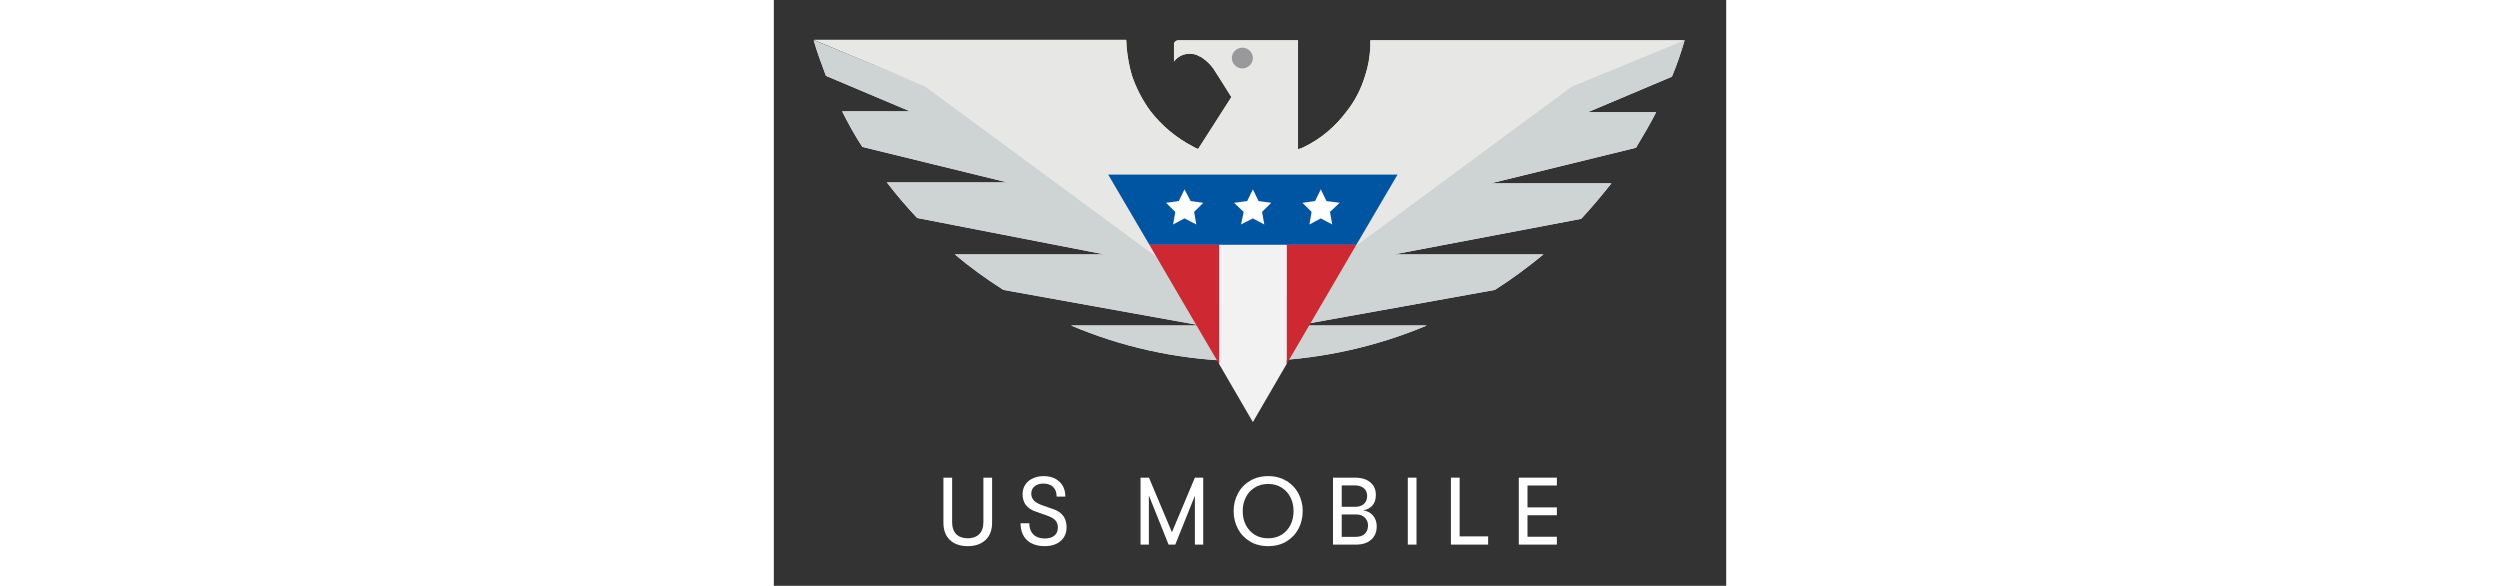 <svg width="100%" height="56" viewBox="0 0 239 147" fill="none" xmlns="http://www.w3.org/2000/svg" class="css-6c3ezp"><rect x="0" y="0" width="239" height="147" fill="#333333" stroke="none"/><path d="M228.57 10.109L201.29 21.311C201.29 21.311 228.46 10.217 228.46 10.109H149.81H149.7C149.7 10.652 149.7 11.088 149.7 11.631C149.59 14.242 149.15 16.743 148.38 19.027C147.39 22.29 145.85 25.335 143.76 27.945C141.01 31.643 137.38 34.797 133.09 36.863C132.98 36.863 132.87 36.972 132.87 36.972C132.65 37.081 132.43 37.189 132.1 37.298H131.99C131.77 37.407 131.77 37.407 131.66 37.407C131.66 37.407 131.66 37.407 131.55 37.407V10.109H128.47H114.94H105.81H101.52C100.97 10.109 100.42 10.544 100.42 11.088V11.958V15.438C101.3 14.242 102.73 13.48 104.38 13.48C105.26 13.48 106.14 13.698 106.8 14.133C106.91 14.133 107.02 14.242 107.13 14.242C107.46 14.459 107.68 14.677 107.9 14.785C108.78 15.438 109.55 16.199 110.21 17.069L111.75 19.462L114.83 24.356L106.47 37.407C106.03 37.189 105.7 37.081 105.15 36.754C100.97 34.579 97.34 31.534 94.48 27.836C92.5 25.117 90.96 22.181 89.86 18.918C89.2 16.634 88.76 14.35 88.54 11.849C88.54 11.196 88.43 10.544 88.43 10H10.11L37.06 21.202L10 10.109C10.88 13.154 11.98 16.09 13.08 19.027L34.2 27.945H17.15C18.69 30.99 20.34 34.035 22.21 36.863L58.62 45.781H28.37C30.79 48.935 33.32 51.871 35.96 54.699L82.93 63.835H45.42C49.27 67.097 53.34 70.034 57.63 72.753L107.13 81.671H74.57C87.11 87 100.64 90.045 114.94 90.589H119.23H123.52C137.82 90.045 151.46 86.891 163.89 81.671H131.33L180.94 72.753C185.23 70.034 189.3 66.989 193.15 63.835H155.64L202.61 54.917C205.25 52.089 207.78 49.044 210.2 45.999H179.95L216.36 37.081C218.12 34.144 219.88 31.208 221.42 28.162H204.26L225.38 19.244C226.7 16.09 227.69 13.154 228.57 10.109Z" fill="#E6E7E8"></path><path d="M117.47 19.353C119.779 19.353 121.65 17.503 121.65 15.22C121.65 12.938 119.779 11.088 117.47 11.088C115.162 11.088 113.29 12.938 113.29 15.22C113.29 17.503 115.162 19.353 117.47 19.353Z" fill="#99999B"></path><path d="M149.81 10.109H149.7C149.7 10.652 149.7 11.088 149.7 11.631C149.59 14.242 149.15 16.743 148.38 19.027C147.39 22.29 145.85 25.335 143.76 27.945C141.01 31.643 137.38 34.797 133.09 36.863C132.98 36.863 132.87 36.972 132.87 36.972C132.65 37.081 132.43 37.189 132.1 37.298H131.99C131.77 37.407 131.77 37.407 131.66 37.407C131.66 37.407 131.66 37.407 131.55 37.407V10.109H128.47H114.94H105.81H101.52C100.97 10.109 100.42 10.544 100.42 11.088V11.958V15.438C101.3 14.242 102.73 13.48 104.38 13.48C105.26 13.48 106.14 13.698 106.8 14.133C106.91 14.133 107.02 14.242 107.13 14.242C107.46 14.459 107.68 14.677 107.9 14.785C108.78 15.438 109.55 16.199 110.21 17.069L111.75 19.462L114.83 24.356L106.47 37.407C106.03 37.189 105.7 37.081 105.15 36.754C100.97 34.579 97.34 31.534 94.48 27.836C92.5 25.117 90.96 22.181 89.86 18.918C89.2 16.634 88.76 14.35 88.54 11.849C88.54 11.196 88.43 10.544 88.43 10H10.11L37.06 21.202L37.94 21.528L38.71 22.072L119.23 81.562L199.75 22.181L200.52 21.637L201.4 21.311C201.4 21.311 228.57 10.217 228.57 10.109H149.81ZM117.58 11.958C119.01 11.958 120.22 13.154 120.22 14.568C120.22 15.982 119.01 17.178 117.58 17.178C116.15 17.178 114.94 15.982 114.94 14.568C114.94 13.154 116.15 11.958 117.58 11.958Z" fill="#E7E7E6"></path><path d="M228.57 10.109L201.29 21.311L200.41 21.637L199.64 22.181L119.23 81.562L38.6 22.181L37.83 21.637L36.95 21.311L10 10.109C10.88 13.154 11.98 16.09 13.08 19.027L34.2 27.945H17.15C18.69 30.99 20.34 34.035 22.21 36.863L58.62 45.781H28.37C30.79 48.935 33.32 51.871 35.96 54.699L82.93 63.835H45.42C49.27 67.097 53.34 70.034 57.63 72.753L107.13 81.671H74.57C87.11 87 100.64 90.045 114.94 90.589H119.23H123.52C137.82 90.045 151.46 86.891 163.89 81.671H131.33L180.94 72.753C185.23 70.034 189.3 66.989 193.15 63.835H155.64L202.61 54.917C205.25 52.089 207.78 49.044 210.2 45.999H179.95L216.36 37.081C218.12 34.144 219.88 31.208 221.42 28.162H204.26L225.38 19.244C226.7 16.09 227.69 13.154 228.57 10.109Z" fill="#CED4D4"></path><path d="M128.689 43.824H120.219H110.759H83.919L94.259 61.442H110.759H128.689H146.179L156.519 43.824H128.689Z" fill="#0055A2"></path><path d="M146.179 61.442H128.689V91.35L138.369 74.819L146.179 61.442Z" fill="#CE2832"></path><path d="M111.75 61.442V91.35L120.22 105.924L128.69 91.35V61.442H111.75Z" fill="#F2F2F2"></path><path d="M110.759 61.442H94.259L102.069 74.819L111.749 91.35V61.442H110.759Z" fill="#CE2832"></path><path d="M120.219 47.521L121.649 50.457L124.839 50.892L122.529 53.176L123.079 56.33L120.219 54.807L117.249 56.33L117.909 53.176L115.489 50.892L118.789 50.457L120.219 47.521Z" fill="white"></path><path d="M137.269 47.521L138.699 50.457L141.999 50.892L139.579 53.176L140.129 56.33L137.269 54.807L134.409 56.33L134.959 53.176L132.649 50.892L135.839 50.457L137.269 47.521Z" fill="white"></path><path d="M103.059 47.521L104.599 50.457L107.789 50.892L105.479 53.176L106.029 56.33L103.059 54.807L100.199 56.33L100.749 53.176L98.439 50.892L101.629 50.457L103.059 47.521Z" fill="white"></path><path d="M48.66 137.051C46.772 137.051 45.283 136.539 44.196 135.515C43.108 134.491 42.563 133.035 42.563 131.147V119.867H44.748V131.027C44.748 132.339 45.092 133.347 45.779 134.051C46.483 134.739 47.444 135.083 48.66 135.083C49.876 135.083 50.836 134.739 51.539 134.051C52.243 133.347 52.596 132.339 52.596 131.027V119.867H54.779V131.147C54.779 133.035 54.227 134.491 53.123 135.515C52.035 136.539 50.547 137.051 48.66 137.051Z" fill="white"></path><path d="M67.998 137.051C66.094 137.051 64.606 136.547 63.534 135.539C62.462 134.531 61.926 133.123 61.926 131.315H64.11C64.11 132.499 64.454 133.435 65.142 134.123C65.83 134.795 66.774 135.131 67.974 135.131C69.03 135.131 69.846 134.891 70.422 134.411C70.998 133.931 71.286 133.251 71.286 132.371C71.286 131.635 71.078 131.043 70.662 130.595C70.262 130.131 69.574 129.731 68.598 129.395L65.814 128.411C63.558 127.691 62.43 126.219 62.43 123.995C62.43 123.115 62.654 122.331 63.102 121.643C63.55 120.955 64.174 120.427 64.974 120.059C65.774 119.675 66.686 119.483 67.71 119.483C69.358 119.483 70.678 119.947 71.67 120.875C72.662 121.803 73.158 123.051 73.158 124.619H70.974C70.974 123.579 70.686 122.779 70.11 122.219C69.534 121.643 68.71 121.355 67.638 121.355C66.71 121.355 65.974 121.587 65.43 122.051C64.886 122.499 64.614 123.107 64.614 123.875C64.614 124.579 64.846 125.171 65.31 125.651C65.79 126.115 66.55 126.523 67.59 126.875L70.182 127.787C72.374 128.539 73.47 130.043 73.47 132.299C73.47 133.739 72.974 134.891 71.982 135.755C70.99 136.619 69.662 137.051 67.998 137.051Z" fill="white"></path><path d="M92.035 119.867H94.147L99.907 133.571L105.668 119.867H107.756V136.667H105.668V124.403L100.748 136.667H99.067L94.124 124.331V136.667H92.035V119.867Z" fill="white"></path><path d="M124.062 137.051C122.318 137.051 120.79 136.659 119.478 135.875C118.166 135.075 117.158 134.011 116.454 132.683C115.75 131.339 115.398 129.867 115.398 128.267C115.398 126.667 115.75 125.203 116.454 123.875C117.158 122.531 118.166 121.467 119.478 120.683C120.79 119.883 122.318 119.483 124.062 119.483C125.806 119.483 127.334 119.883 128.646 120.683C129.958 121.467 130.966 122.531 131.67 123.875C132.374 125.203 132.726 126.667 132.726 128.267C132.726 129.867 132.374 131.339 131.67 132.683C130.966 134.011 129.958 135.075 128.646 135.875C127.334 136.659 125.806 137.051 124.062 137.051ZM124.062 135.083C125.374 135.083 126.51 134.779 127.47 134.171C128.43 133.547 129.166 132.723 129.678 131.699C130.19 130.659 130.438 129.515 130.422 128.267C130.438 127.019 130.19 125.883 129.678 124.859C129.166 123.819 128.43 122.995 127.47 122.387C126.51 121.763 125.374 121.451 124.062 121.451C122.75 121.451 121.606 121.763 120.63 122.387C119.67 122.995 118.934 123.819 118.422 124.859C117.91 125.883 117.662 127.019 117.678 128.267C117.662 129.515 117.91 130.659 118.422 131.699C118.934 132.723 119.67 133.547 120.63 134.171C121.606 134.779 122.75 135.083 124.062 135.083Z" fill="white"></path><path d="M147.915 128.099C148.875 128.211 149.675 128.619 150.315 129.323C150.971 130.027 151.299 130.947 151.299 132.083C151.299 133.507 150.835 134.627 149.907 135.443C148.979 136.259 147.707 136.667 146.091 136.667H140.331V119.867H145.851C147.467 119.867 148.739 120.251 149.667 121.019C150.611 121.787 151.083 122.851 151.083 124.211C151.083 125.315 150.803 126.187 150.243 126.827C149.683 127.467 148.907 127.891 147.915 128.099ZM142.515 121.811V127.187H145.923C146.835 127.187 147.555 126.947 148.083 126.467C148.627 125.987 148.899 125.331 148.899 124.499C148.899 123.635 148.619 122.971 148.059 122.507C147.515 122.043 146.755 121.811 145.779 121.811H142.515ZM146.043 134.723C147.003 134.723 147.755 134.475 148.299 133.979C148.843 133.467 149.115 132.763 149.115 131.867C149.115 131.051 148.843 130.387 148.299 129.875C147.771 129.363 147.083 129.107 146.235 129.107H142.515V134.723H146.043Z" fill="white"></path><path d="M159.1 119.867H161.284V136.667H159.1V119.867Z" fill="white"></path><path d="M169.923 119.867H172.107V134.603H179.259V136.667H169.923V119.867Z" fill="white"></path><path d="M186.957 119.867H196.509V121.835H189.141V127.331H196.509V129.299H189.141V134.699H196.509V136.667H186.957V119.867Z" fill="white"></path></svg>